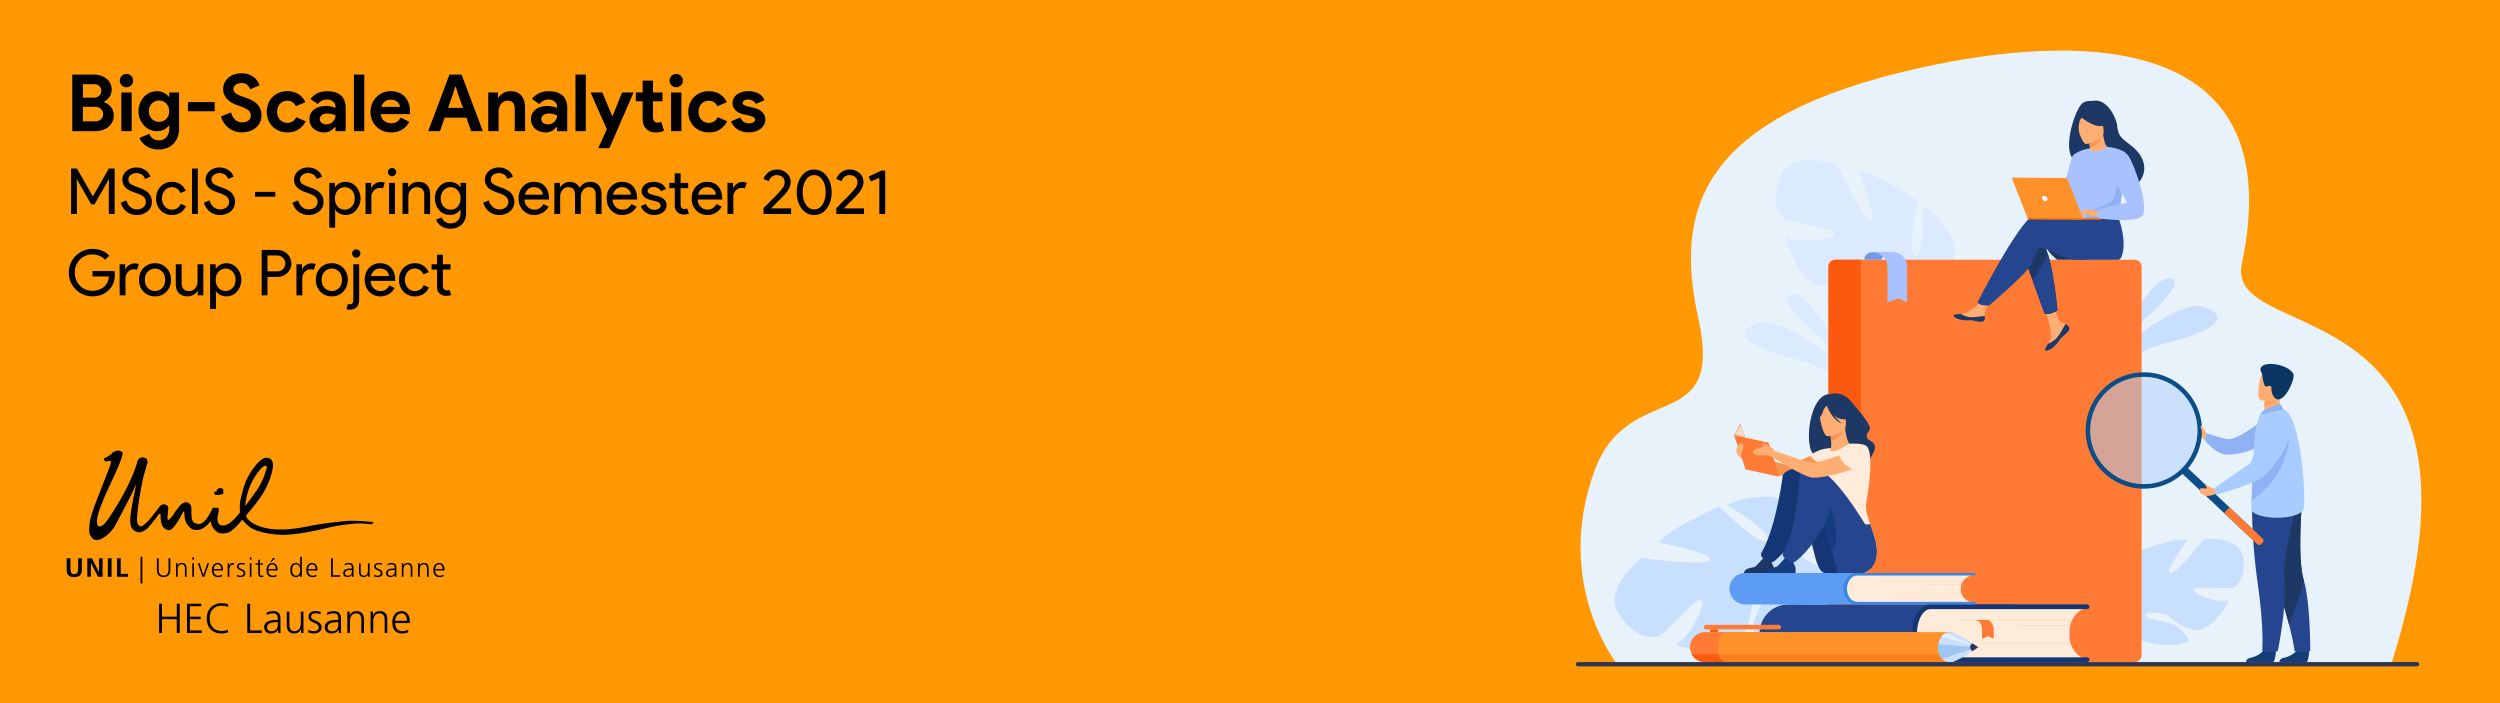 <svg id="Calque_1" data-name="Calque 1" xmlns="http://www.w3.org/2000/svg" xmlns:xlink="http://www.w3.org/1999/xlink" viewBox="0 0 3840 1080">
  <defs>
    <style>
      .cls-1 {
        fill: none;
      }

      .cls-2 {
        fill: #ff9802;
      }

      .cls-3 {
        fill: #010000;
      }

      .cls-4 {
        clip-path: url(#clip-path);
      }

      .cls-5 {
        fill-rule: evenodd;
      }

      .cls-6 {
        fill: #e8f2fa;
      }

      .cls-7 {
        fill: #c8dffd;
      }

      .cls-8 {
        fill: #dceaff;
      }

      .cls-9 {
        fill: #ff7b35;
      }

      .cls-10 {
        fill: #fb5910;
      }

      .cls-11 {
        fill: #7398e7;
      }

      .cls-12 {
        fill: #a9c2ff;
      }

      .cls-13 {
        fill: #1e3865;
      }

      .cls-14 {
        fill: #ffae73;
      }

      .cls-15 {
        fill: #25468f;
      }

      .cls-16 {
        fill: #f9924f;
      }

      .cls-17 {
        fill: #8eb2f3;
      }

      .cls-18 {
        fill: #ff912b;
      }

      .cls-19 {
        fill: #fc7600;
      }

      .cls-20 {
        fill: #fff;
      }

      .cls-21 {
        fill: #ffebd9;
      }

      .cls-22 {
        fill: #143674;
      }

      .cls-23 {
        fill: #eec09d;
      }

      .cls-24 {
        fill: #f99352;
      }

      .cls-25 {
        fill: #163c80;
      }

      .cls-26 {
        fill: #ffebd8;
      }

      .cls-27 {
        fill: #f0c39e;
      }

      .cls-28 {
        fill: #f1ddcb;
      }

      .cls-29 {
        fill: #fd801a;
      }

      .cls-30 {
        fill: #9ec6f0;
      }

      .cls-31 {
        fill: #dfefff;
      }

      .cls-32 {
        fill: #2d3554;
      }

      .cls-33 {
        fill: #123d76;
      }

      .cls-34 {
        fill: #a8ccff;
      }

      .cls-35 {
        fill: #ffa05e;
      }

      .cls-36 {
        fill: #0b3563;
      }

      .cls-37 {
        fill: #0b4d87;
      }

      .cls-38 {
        opacity: 0.5;
      }

      .cls-39 {
        fill: #accefc;
      }

      .cls-40 {
        fill: #5c9cf4;
      }

      .cls-41 {
        fill: #3986e3;
      }
    </style>
    <clipPath id="clip-path">
      <rect id="SVGID" class="cls-1" x="102.46" y="692.1" width="590.54" height="319.87"/>
    </clipPath>
  </defs>
  <rect class="cls-2" x="-1.45" width="3841.45" height="1080"/>
  <g>
    <path d="M111,114.57h34a30.51,30.51,0,0,1,10.44,1.76,26.5,26.5,0,0,1,8.43,4.86,23.18,23.18,0,0,1,5.65,7.22,21,21,0,0,1-1.28,20.45A21.79,21.79,0,0,1,159.9,156v1a23.51,23.51,0,0,1,10.74,7.58,20.05,20.05,0,0,1,4.07,12.8,21.82,21.82,0,0,1-2.25,10,23.18,23.18,0,0,1-6.13,7.58,28,28,0,0,1-9,4.85,35.07,35.07,0,0,1-11.1,1.7H111ZM143.76,150c3.8,0,6.74-1,8.8-3.1a10,10,0,0,0,3.09-7.34,9.93,9.93,0,0,0-3-7.28c-2-2-4.82-3-8.37-3H127.38V150Zm1.82,36.41q6.19,0,9.47-3.1a10.45,10.45,0,0,0,3.27-7.95A10.77,10.77,0,0,0,155,167.3q-3.35-3.21-9.89-3.21H127.38v22.33Z"/>
    <path d="M194.25,134a10,10,0,0,1-3.95-.79A10.23,10.23,0,0,1,187,131a10.42,10.42,0,0,1-2.18-3.22,10.55,10.55,0,0,1,0-8,10.53,10.53,0,0,1,2.18-3.22,10.39,10.39,0,0,1,3.28-2.18,10.36,10.36,0,0,1,11.23,2.18,10.13,10.13,0,0,1,0,14.45A10,10,0,0,1,194.25,134Zm-7.89,67.47V142h15.89v59.46Z"/>
    <path d="M243.64,229.62A35.54,35.54,0,0,1,232.41,228a31.63,31.63,0,0,1-8.55-4.25,28.64,28.64,0,0,1-6.07-5.76,22.63,22.63,0,0,1-3.52-6.31l15.17-6.07a14.39,14.39,0,0,0,5.58,7.34,15.11,15.11,0,0,0,8.62,2.61q7.52,0,11.89-4.88t4.37-13.44v-4.13h-1a19.51,19.51,0,0,1-7.34,6.13,24,24,0,0,1-10.74,2.24,26.07,26.07,0,0,1-10.38-2.16,27.08,27.08,0,0,1-8.92-6.19,32.65,32.65,0,0,1,0-44.7,27.08,27.08,0,0,1,8.92-6.19,26.07,26.07,0,0,1,10.38-2.16,24.15,24.15,0,0,1,10.74,2.24,19.51,19.51,0,0,1,7.34,6.13h1V142h15.17v55.22a37.5,37.5,0,0,1-2.31,13.53,29.15,29.15,0,0,1-6.43,10.19,27.86,27.86,0,0,1-9.89,6.43A34.92,34.92,0,0,1,243.64,229.62Zm.6-42.48a16.14,16.14,0,0,0,5.77-1.07,14.56,14.56,0,0,0,5-3.15,15.65,15.65,0,0,0,3.52-5.13,17.16,17.16,0,0,0,1.34-7,17.63,17.63,0,0,0-1.34-7,15.56,15.56,0,0,0-3.52-5.18,14.73,14.73,0,0,0-5-3.16,16.36,16.36,0,0,0-5.77-1.07,15.87,15.87,0,0,0-5.7,1.07,14.56,14.56,0,0,0-5,3.22,16.59,16.59,0,0,0-3.52,5.18,18.93,18.93,0,0,0,0,13.94,15.81,15.81,0,0,0,3.52,5.13,14.83,14.83,0,0,0,5,3.15A15.65,15.65,0,0,0,244.24,187.14Z"/>
    <path d="M288.66,156.8H329.8v14.08H288.66Z"/>
    <path d="M371.91,203.41a36,36,0,0,1-10.68-1.58,31,31,0,0,1-9.35-4.73,32.93,32.93,0,0,1-7.4-7.71,37.32,37.32,0,0,1-5-10.62l15.41-6.07a23.42,23.42,0,0,0,5.95,10.86A14.94,14.94,0,0,0,372,187.87a17.87,17.87,0,0,0,4.92-.67,14.41,14.41,0,0,0,4.24-1.94,9.43,9.43,0,0,0,3-3.21,9.1,9.1,0,0,0,1.09-4.49,10.88,10.88,0,0,0-.85-4.37,10.23,10.23,0,0,0-2.85-3.64,25.19,25.19,0,0,0-5.22-3.28,82.15,82.15,0,0,0-7.95-3.28l-5.34-1.94a40.79,40.79,0,0,1-7.1-3.28,30.81,30.81,0,0,1-6.49-5,24.7,24.7,0,0,1-4.8-6.86,20.52,20.52,0,0,1-1.88-8.92,22.74,22.74,0,0,1,2-9.52,23.16,23.16,0,0,1,5.7-7.77,26.94,26.94,0,0,1,8.86-5.22,33.37,33.37,0,0,1,11.47-1.88,33,33,0,0,1,11.34,1.76,27.72,27.72,0,0,1,8.13,4.49,24.68,24.68,0,0,1,5.4,6,28.63,28.63,0,0,1,3,6.19l-14.44,6.06a15.45,15.45,0,0,0-4.43-6.55q-3.23-2.91-8.8-2.91a15,15,0,0,0-8.86,2.49,7.61,7.61,0,0,0-3.52,6.49,8.2,8.2,0,0,0,3.4,6.61q3.39,2.73,10.8,5.28l5.46,1.82a63.32,63.32,0,0,1,9.53,4.19,30,30,0,0,1,7.4,5.64,23,23,0,0,1,4.73,7.47,26.14,26.14,0,0,1,1.64,9.64A23.71,23.71,0,0,1,398.91,189a25.13,25.13,0,0,1-7,8.08,30.42,30.42,0,0,1-9.58,4.73A36.87,36.87,0,0,1,371.91,203.41Z"/>
    <path d="M469.6,186.29a33.15,33.15,0,0,1-10.86,12.32q-7,4.8-17.41,4.8A33,33,0,0,1,428.64,201a29.62,29.62,0,0,1-9.95-6.61,30.8,30.8,0,0,1-6.55-10,33,33,0,0,1-2.37-12.68A33.48,33.48,0,0,1,412.14,159a29.43,29.43,0,0,1,16.5-16.57,33.23,33.23,0,0,1,12.69-2.36q10.31,0,17.35,4.73A28,28,0,0,1,469,157.05l-14.56,6.06a15.65,15.65,0,0,0-5.28-6.25,14.38,14.38,0,0,0-8.07-2.12,14.88,14.88,0,0,0-5.94,1.21,15.39,15.39,0,0,0-4.92,3.4,15.59,15.59,0,0,0-3.34,5.34,21.08,21.08,0,0,0,0,14.08,15.49,15.49,0,0,0,3.34,5.34,15.23,15.23,0,0,0,4.92,3.4,14.71,14.71,0,0,0,5.94,1.21,15.24,15.24,0,0,0,8.44-2.24A15.73,15.73,0,0,0,455,180Z"/>
    <path d="M515.35,195.15h-1a26.73,26.73,0,0,1-6.73,5.83,19.07,19.07,0,0,1-10.13,2.43,24.64,24.64,0,0,1-8.68-1.52,22.53,22.53,0,0,1-7.1-4.19,18.69,18.69,0,0,1-4.73-6.43,19.71,19.71,0,0,1-1.7-8.25,18.52,18.52,0,0,1,1.82-8.32,19,19,0,0,1,5.09-6.37,23.07,23.07,0,0,1,7.71-4.06,32,32,0,0,1,9.65-1.4,42.26,42.26,0,0,1,9.59.91,47.93,47.93,0,0,1,6.18,1.88v-1.82a9.69,9.69,0,0,0-3.76-7.82,14.18,14.18,0,0,0-9.34-3.1q-8.25,0-14,6.92L476.76,152q9.47-11.89,25.85-11.89,13.84,0,21.12,6.49T531,165.78v35.68H515.35Zm0-17.84a33.18,33.18,0,0,0-5.76-2.12,25.09,25.09,0,0,0-6.49-.79q-5.72,0-8.8,2.49a7.6,7.6,0,0,0-3.1,6.13,6.85,6.85,0,0,0,3,5.82A11.23,11.23,0,0,0,501,191a14.52,14.52,0,0,0,5.83-1.16,14.16,14.16,0,0,0,4.55-3,13.55,13.55,0,0,0,3.94-9.53Z"/>
    <path d="M543.63,201.46V114.57h15.9v86.89Z"/>
    <path d="M628.82,187.14a33.35,33.35,0,0,1-11.1,11.78q-7,4.49-17.05,4.49A32.7,32.7,0,0,1,588.11,201a30,30,0,0,1-16.63-16.63,33,33,0,0,1-2.36-12.68,32.51,32.51,0,0,1,2.3-12.2,30.73,30.73,0,0,1,16.2-16.92,29.86,29.86,0,0,1,12.44-2.55,32.52,32.52,0,0,1,12.74,2.36,26.11,26.11,0,0,1,9.35,6.56,28.1,28.1,0,0,1,5.7,9.89,38,38,0,0,1,1.94,12.38v1.45a8.31,8.31,0,0,0-.12,1.34,6.85,6.85,0,0,0-.12,1.33H584.77a16.67,16.67,0,0,0,2,6.25,15.07,15.07,0,0,0,3.77,4.37,14.67,14.67,0,0,0,4.91,2.55,19,19,0,0,0,5.46.79,15.47,15.47,0,0,0,9-2.49,18.18,18.18,0,0,0,5.65-6.25Zm-14.44-23a10.18,10.18,0,0,0-1-3.52,12.39,12.39,0,0,0-2.67-3.64,13.86,13.86,0,0,0-4.37-2.8,16.29,16.29,0,0,0-6.25-1.09,14.57,14.57,0,0,0-9,2.91,15.41,15.41,0,0,0-5.46,8.14Z"/>
    <path d="M690.35,114.57H709l32.65,86.89H723.6l-7.16-20.75H683l-7.16,20.75H657.71Zm20.75,51.09-7.76-21.72-3.16-10.56h-1l-3.16,10.56-7.76,21.72Z"/>
    <path d="M764.86,149.77h1a20.08,20.08,0,0,1,7.53-7.1,22,22,0,0,1,10.8-2.61,24.66,24.66,0,0,1,9.83,1.82,17.94,17.94,0,0,1,7,5.16,22.72,22.72,0,0,1,4.12,8,36.25,36.25,0,0,1,1.4,10.38v36h-15.9v-34.1q0-6.42-2.85-9.52t-8.31-3.1a11.6,11.6,0,0,0-5.77,1.4,13.49,13.49,0,0,0-4.25,3.76,17.2,17.2,0,0,0-2.67,5.58,25.38,25.38,0,0,0-.91,6.86v29.12H749.94V142h14.92Z"/>
    <path d="M855.64,195.15h-1a26.78,26.78,0,0,1-6.74,5.83,19.07,19.07,0,0,1-10.13,2.43,24.64,24.64,0,0,1-8.68-1.52,22.53,22.53,0,0,1-7.1-4.19,18.69,18.69,0,0,1-4.73-6.43,19.87,19.87,0,0,1-1.7-8.25,18.65,18.65,0,0,1,1.82-8.32,18.87,18.87,0,0,1,5.1-6.37,22.93,22.93,0,0,1,7.7-4.06,32,32,0,0,1,9.65-1.4,42.2,42.2,0,0,1,9.59.91,48.14,48.14,0,0,1,6.19,1.88v-1.82a9.72,9.72,0,0,0-3.76-7.82,14.21,14.21,0,0,0-9.35-3.1q-8.25,0-13.95,6.92L817.05,152q9.47-11.89,25.85-11.89,13.83,0,21.11,6.49t7.28,19.23v35.68H855.64Zm0-17.84a33,33,0,0,0-5.77-2.12,25,25,0,0,0-6.49-.79q-5.7,0-8.8,2.49a7.59,7.59,0,0,0-3.09,6.13,6.87,6.87,0,0,0,3,5.82,11.26,11.26,0,0,0,6.86,2.19,14.5,14.5,0,0,0,5.82-1.16,14.16,14.16,0,0,0,4.55-3,13.25,13.25,0,0,0,2.92-4.37A13.5,13.5,0,0,0,855.64,177.31Z"/>
    <path d="M883.91,201.46V114.57h15.9v86.89Z"/>
    <path d="M932.09,198.55l-25-56.55h18.08l15.05,36h.85l14.44-36h17.72L936,227.68H918.86Z"/>
    <path d="M987.07,155.59H976.63V142h10.44V123.79H1003V142h14.57v13.59H1003v23.76a16.87,16.87,0,0,0,.43,3.94,6.41,6.41,0,0,0,1.64,3.07,6,6,0,0,0,4.85,2,10,10,0,0,0,3.28-.43,9.71,9.71,0,0,0,2.3-1.15l4.49,14a26.94,26.94,0,0,1-6,2,35.39,35.39,0,0,1-7.1.67,21.62,21.62,0,0,1-8.07-1.43,17.18,17.18,0,0,1-6-3.9q-5.7-5.58-5.7-15.86Z"/>
    <path d="M1038.64,134a10,10,0,0,1-3.94-.79,10.12,10.12,0,0,1-3.28-2.18,10.45,10.45,0,0,1-2.19-3.22,10.67,10.67,0,0,1,0-8,10.56,10.56,0,0,1,2.19-3.22,10.28,10.28,0,0,1,3.28-2.18,10.35,10.35,0,0,1,11.22,2.18,10.11,10.11,0,0,1,0,14.45A10,10,0,0,1,1038.64,134Zm-7.89,67.47V142h15.9v59.46Z"/>
    <path d="M1117,186.29a33.15,33.15,0,0,1-10.86,12.32q-7,4.8-17.42,4.8a33,33,0,0,1-12.68-2.37,29.52,29.52,0,0,1-9.95-6.61,30.83,30.83,0,0,1-6.56-10,33.21,33.21,0,0,1-2.36-12.68,33.67,33.67,0,0,1,2.36-12.74,29.49,29.49,0,0,1,16.51-16.57,33.21,33.21,0,0,1,12.68-2.36q10.32,0,17.35,4.73a28,28,0,0,1,10.32,12.26l-14.56,6.06a15.81,15.81,0,0,0-5.28-6.25,14.42,14.42,0,0,0-8.07-2.12,14.89,14.89,0,0,0-6,1.21,15.34,15.34,0,0,0-4.91,3.4,15.59,15.59,0,0,0-3.34,5.34,21.09,21.09,0,0,0,0,14.08,15.49,15.49,0,0,0,3.34,5.34,15.19,15.19,0,0,0,4.91,3.4,14.72,14.72,0,0,0,6,1.21,15.2,15.2,0,0,0,8.43-2.24,15.58,15.58,0,0,0,5.52-6.5Z"/>
    <path d="M1150.29,203.41a34.11,34.11,0,0,1-10.38-1.46,29,29,0,0,1-7.89-3.82,25.26,25.26,0,0,1-5.64-5.46,26.44,26.44,0,0,1-3.52-6.25l14.2-6.07a15.38,15.38,0,0,0,5.52,6.85,13.86,13.86,0,0,0,7.71,2.25,13.11,13.11,0,0,0,6.92-1.58c1.7-1.05,2.54-2.3,2.54-3.76a4.62,4.62,0,0,0-2.12-3.94c-1.42-1-3.86-1.93-7.34-2.73l-8.37-1.83a28.82,28.82,0,0,1-5.77-1.94,22.49,22.49,0,0,1-5.4-3.4,17.08,17.08,0,0,1-4-5,14,14,0,0,1-1.58-6.8,15.67,15.67,0,0,1,1.88-7.76,17.42,17.42,0,0,1,5.16-5.77,24.61,24.61,0,0,1,7.7-3.64,34.31,34.31,0,0,1,9.53-1.27,33.54,33.54,0,0,1,15.17,3.33,20.61,20.61,0,0,1,9.83,10.62l-13.71,5.59a10.56,10.56,0,0,0-5-5.1,15,15,0,0,0-6.55-1.58,12.2,12.2,0,0,0-6,1.4q-2.55,1.4-2.55,3.58a3.65,3.65,0,0,0,2.13,3.27,24.52,24.52,0,0,0,5.76,2.19l9.1,2.18q9.11,2.19,13.53,7a16.14,16.14,0,0,1,4.43,11.35,15.82,15.82,0,0,1-1.82,7.4,19.68,19.68,0,0,1-5.16,6.25,25.15,25.15,0,0,1-8,4.31A32.29,32.29,0,0,1,1150.29,203.41Z"/>
  </g>
  <g>
    <path d="M118.18,328.66h-9v-69.8h9l24.28,42.5h.39l24.27-42.5h9v69.8h-9V287.23l.39-11.7h-.39l-21.84,38.31H140l-21.84-38.31h-.39l.39,11.7Z"/>
    <path d="M233.21,310a18.18,18.18,0,0,1-6.73,14.75,25.64,25.64,0,0,1-16.57,5.48,24.49,24.49,0,0,1-15.3-5.07,25.94,25.94,0,0,1-9.17-13.85l8.58-3.5a22.33,22.33,0,0,0,2.44,5.65,18.69,18.69,0,0,0,3.65,4.34,16.58,16.58,0,0,0,4.63,2.82,14.07,14.07,0,0,0,5.37,1,15.43,15.43,0,0,0,10-3.17,10.31,10.31,0,0,0,3.9-8.43,10.1,10.1,0,0,0-3.22-7.51q-3-3-11.31-5.85-8.39-3-10.43-4.09Q188,286.94,188,275.92a17,17,0,0,1,6.14-13.16,22.41,22.41,0,0,1,15.3-5.46,23.55,23.55,0,0,1,13.85,4.1,19.13,19.13,0,0,1,7.79,10l-8.38,3.5a12.44,12.44,0,0,0-4.63-6.48,15,15,0,0,0-17.3.33,8.45,8.45,0,0,0-3.61,7.09,8.19,8.19,0,0,0,2.83,6.21q3.12,2.61,13.55,6.21,10.62,3.61,15.16,8.84A19,19,0,0,1,233.21,310Z"/>
    <path d="M264.3,330.22A23.59,23.59,0,0,1,246.66,323a25.71,25.71,0,0,1-6.92-18.23q0-11,6.92-18.23a23.62,23.62,0,0,1,17.64-7.21,21.88,21.88,0,0,1,21,13.75l-8.19,3.41q-3.79-9-13.35-9a13.88,13.88,0,0,0-10.63,5,19.42,19.42,0,0,0,0,24.57,13.88,13.88,0,0,0,10.63,5q9.84,0,13.84-9l8,3.41a21.41,21.41,0,0,1-8.23,10.09A23.29,23.29,0,0,1,264.3,330.22Z"/>
    <path d="M303.88,328.66h-9v-69.8h9Z"/>
    <path d="M361,310a18.2,18.2,0,0,1-6.72,14.75,25.67,25.67,0,0,1-16.58,5.48,24.49,24.49,0,0,1-15.3-5.07,25.92,25.92,0,0,1-9.16-13.85l8.57-3.5a22.33,22.33,0,0,0,2.44,5.65,18.48,18.48,0,0,0,3.66,4.34,16.44,16.44,0,0,0,4.63,2.82,14,14,0,0,0,5.36,1,15.43,15.43,0,0,0,10-3.17,10.31,10.31,0,0,0,3.9-8.43,10.06,10.06,0,0,0-3.22-7.51q-3-3-11.31-5.85-8.38-3-10.43-4.09-11.1-5.65-11.11-16.67a17,17,0,0,1,6.14-13.16,22.42,22.42,0,0,1,15.31-5.46,23.54,23.54,0,0,1,13.84,4.1,19.15,19.15,0,0,1,7.8,10l-8.39,3.5a12.44,12.44,0,0,0-4.63-6.48,15,15,0,0,0-17.3.33,8.48,8.48,0,0,0-3.61,7.09,8.22,8.22,0,0,0,2.83,6.21q3.12,2.61,13.55,6.21,10.62,3.61,15.16,8.84A19,19,0,0,1,361,310Z"/>
    <path d="M422.9,302.14H391.71v-7.41H422.9Z"/>
    <path d="M497,310a18.18,18.18,0,0,1-6.73,14.75,25.62,25.62,0,0,1-16.57,5.48,24.49,24.49,0,0,1-15.3-5.07,25.92,25.92,0,0,1-9.16-13.85l8.57-3.5a22.33,22.33,0,0,0,2.44,5.65,18.48,18.48,0,0,0,3.66,4.34,16.44,16.44,0,0,0,4.63,2.82,14,14,0,0,0,5.36,1,15.43,15.43,0,0,0,10-3.17,10.31,10.31,0,0,0,3.9-8.43,10.06,10.06,0,0,0-3.22-7.51q-3-3-11.31-5.85-8.39-3-10.43-4.09-11.12-5.65-11.11-16.67a17,17,0,0,1,6.14-13.16,22.42,22.42,0,0,1,15.31-5.46A23.54,23.54,0,0,1,487,261.4a19.15,19.15,0,0,1,7.8,10l-8.39,3.5a12.44,12.44,0,0,0-4.63-6.48,15,15,0,0,0-17.3.33,8.48,8.48,0,0,0-3.61,7.09,8.19,8.19,0,0,0,2.83,6.21q3.12,2.61,13.55,6.21,10.62,3.61,15.16,8.84A19,19,0,0,1,497,310Z"/>
    <path d="M531.1,330.22a20.52,20.52,0,0,1-9.6-2.25,16.7,16.7,0,0,1-6.68-5.94h-.39l.39,6.63v21h-9V280.89h8.58v6.63h.39a16.8,16.8,0,0,1,6.68-5.95,21.19,21.19,0,0,1,25.58,5.17,27.53,27.53,0,0,1,0,36.07A20.5,20.5,0,0,1,531.1,330.22ZM529.64,322a14,14,0,0,0,10.82-4.88q4.38-4.77,4.38-12.38a17.83,17.83,0,0,0-4.38-12.38,14.57,14.57,0,0,0-21.74,0,18.06,18.06,0,0,0-4.29,12.38q0,7.61,4.29,12.48A14.19,14.19,0,0,0,529.64,322Z"/>
    <path d="M570.48,328.66h-9V280.89h8.58v7.8h.39a13,13,0,0,1,5.6-6.48,15.55,15.55,0,0,1,8.34-2.68,16.81,16.81,0,0,1,6.63,1.17l-2.73,8.67a15,15,0,0,0-5.27-.68,11.59,11.59,0,0,0-8.82,4.09,13.72,13.72,0,0,0-3.75,9.56Z"/>
    <path d="M608.5,264.42a6.33,6.33,0,1,1-1.86-4.49A6.09,6.09,0,0,1,608.5,264.42Zm-1.86,16.47v47.77h-9V280.89Z"/>
    <path d="M618.34,280.89h8.58v6.63h.39a15.9,15.9,0,0,1,6.29-5.85,18,18,0,0,1,8.82-2.34q8.77,0,13.5,5t4.73,14.28v30h-9V299.22q-.3-11.7-11.8-11.7a11.23,11.23,0,0,0-9,4.34,15.72,15.72,0,0,0-3.6,10.38v26.42h-9Z"/>
    <path d="M691.84,351.27a26.78,26.78,0,0,1-7.51-1,24.2,24.2,0,0,1-6.38-2.88A20.54,20.54,0,0,1,673,343a18.43,18.43,0,0,1-3.12-5.66l8.48-3.51a13.36,13.36,0,0,0,5.07,6.73,14.17,14.17,0,0,0,8.38,2.53q7.3,0,11.4-4.38t4.1-12.09V322H707a17.66,17.66,0,0,1-6.87,6,20.62,20.62,0,0,1-9.41,2.2,21.12,21.12,0,0,1-16.09-7.32A26.46,26.46,0,0,1,668,304.77a26.12,26.12,0,0,1,6.62-18q6.74-7.41,16.09-7.41a20.61,20.61,0,0,1,9.41,2.19,17.76,17.76,0,0,1,6.87,6h.39v-6.63h8.58v45.72q0,11.5-6.53,18T691.84,351.27Zm.29-29.24A13.71,13.71,0,0,0,703,317.25q4.39-4.77,4.39-12.48A17.79,17.79,0,0,0,703,292.39a13.8,13.8,0,0,0-10.82-4.87,14,14,0,0,0-10.82,4.87,17.84,17.84,0,0,0-4.39,12.38q0,7.61,4.39,12.38A14,14,0,0,0,692.13,322Z"/>
    <path d="M790,310a18.18,18.18,0,0,1-6.73,14.75,25.64,25.64,0,0,1-16.57,5.48,24.47,24.47,0,0,1-15.3-5.07,25.94,25.94,0,0,1-9.17-13.85l8.58-3.5a22.33,22.33,0,0,0,2.44,5.65,18.69,18.69,0,0,0,3.65,4.34,16.58,16.58,0,0,0,4.63,2.82,14.07,14.07,0,0,0,5.37,1,15.43,15.43,0,0,0,10-3.17,10.33,10.33,0,0,0,3.89-8.43,10.09,10.09,0,0,0-3.21-7.51q-3-3-11.31-5.85-8.38-3-10.43-4.09-11.11-5.65-11.11-16.67a17,17,0,0,1,6.14-13.16,22.41,22.41,0,0,1,15.3-5.46,23.55,23.55,0,0,1,13.85,4.1,19.18,19.18,0,0,1,7.79,10l-8.38,3.5a12.44,12.44,0,0,0-4.63-6.48,15,15,0,0,0-17.3.33,8.45,8.45,0,0,0-3.61,7.09,8.19,8.19,0,0,0,2.83,6.21q3.12,2.61,13.55,6.21,10.62,3.61,15.15,8.84A18.9,18.9,0,0,1,790,310Z"/>
    <path d="M820.7,330.22A22.86,22.86,0,0,1,803.35,323q-6.83-7.22-6.82-18.23t6.63-18.18a21.94,21.94,0,0,1,17-7.26q10.62,0,16.91,6.87t6.29,19.26l-.1,1H805.69a15.57,15.57,0,0,0,4.68,11.31A15,15,0,0,0,821.09,322q8.58,0,13.46-8.58l8,3.9a23.83,23.83,0,0,1-8.92,9.45A24.63,24.63,0,0,1,820.7,330.22ZM806.37,299h27.4a11.86,11.86,0,0,0-4-8.23q-3.66-3.27-9.8-3.27a13,13,0,0,0-8.72,3.12A14.88,14.88,0,0,0,806.37,299Z"/>
    <path d="M860.47,328.66h-9V280.89h8.57v6.63h.39a16,16,0,0,1,6.29-5.85,17.54,17.54,0,0,1,17.69.1,14.33,14.33,0,0,1,5.85,6.72q6-9.15,16.48-9.16,8.28,0,12.77,5.07T924,298.83v29.83h-9V300.19q0-6.72-2.43-9.7t-8.19-3a10.7,10.7,0,0,0-8.68,4.39,16,16,0,0,0-3.51,10.33v26.42h-9V300.19q0-6.72-2.43-9.7t-8.19-3a10.7,10.7,0,0,0-8.68,4.39,16,16,0,0,0-3.51,10.33Z"/>
    <path d="M956,330.22A22.85,22.85,0,0,1,938.65,323q-6.82-7.22-6.82-18.23t6.63-18.18a21.94,21.94,0,0,1,17-7.26q10.62,0,16.91,6.87t6.29,19.26l-.1,1H941a15.57,15.57,0,0,0,4.68,11.31A15,15,0,0,0,956.39,322q8.58,0,13.45-8.58l8,3.9a23.83,23.83,0,0,1-8.92,9.45A24.63,24.63,0,0,1,956,330.22ZM941.67,299h27.39a11.85,11.85,0,0,0-4-8.23q-3.66-3.27-9.8-3.27a13,13,0,0,0-8.72,3.12A14.88,14.88,0,0,0,941.67,299Z"/>
    <path d="M1023.85,315.4q0,6.24-5.46,10.53t-13.75,4.29A21.83,21.83,0,0,1,992,326.46a20.69,20.69,0,0,1-7.8-9.89l8-3.41a14.8,14.8,0,0,0,5.11,6.67,12.42,12.42,0,0,0,7.36,2.39,13,13,0,0,0,7.17-1.85c1.91-1.23,2.87-2.7,2.87-4.39q0-4.58-7-6.72l-8.19-2.05q-14-3.51-13.94-13.45a12.43,12.43,0,0,1,5.31-10.48q5.31-3.94,13.6-3.95a22.14,22.14,0,0,1,11.45,3,16.53,16.53,0,0,1,7.17,8.09l-8,3.32a10,10,0,0,0-4.43-4.73,13.89,13.89,0,0,0-6.87-1.71,11.53,11.53,0,0,0-6.29,1.76q-2.78,1.76-2.78,4.29,0,4.1,7.7,5.85l7.22,1.85Q1023.84,304.58,1023.85,315.4Z"/>
    <path d="M1050.07,329.44a13.66,13.66,0,0,1-9.7-3.61q-3.86-3.6-3.95-10V289.08H1028v-8.19h8.38V266.27h9v14.62h11.7v8.19h-11.7v23.78q0,4.78,1.85,6.49a6.05,6.05,0,0,0,4.19,1.7,9.14,9.14,0,0,0,2.1-.24,10.59,10.59,0,0,0,1.9-.63l2.83,8A24.21,24.21,0,0,1,1050.07,329.44Z"/>
    <path d="M1086.62,330.22a22.85,22.85,0,0,1-17.35-7.22q-6.82-7.22-6.82-18.23t6.63-18.18a21.94,21.94,0,0,1,17-7.26q10.62,0,16.91,6.87t6.29,19.26l-.1,1h-37.53a15.57,15.57,0,0,0,4.68,11.31A15,15,0,0,0,1087,322q8.58,0,13.45-8.58l8,3.9a23.83,23.83,0,0,1-8.92,9.45A24.63,24.63,0,0,1,1086.62,330.22ZM1072.29,299h27.4a11.9,11.9,0,0,0-4-8.23q-3.66-3.27-9.8-3.27a13,13,0,0,0-8.72,3.12A14.88,14.88,0,0,0,1072.29,299Z"/>
    <path d="M1126.39,328.66h-9V280.89H1126v7.8h.39a12.93,12.93,0,0,1,5.61-6.48,15.52,15.52,0,0,1,8.33-2.68,16.81,16.81,0,0,1,6.63,1.17l-2.73,8.67a15,15,0,0,0-5.26-.68,11.59,11.59,0,0,0-8.82,4.09,13.68,13.68,0,0,0-3.76,9.56Z"/>
    <path d="M1215.19,320.08v8.58h-42.5v-9L1190,302.24a152.1,152.1,0,0,0,12-13.31,15.3,15.3,0,0,0,3.31-9.31,9.82,9.82,0,0,0-3.41-7.5,12.5,12.5,0,0,0-8.77-3.12,12,12,0,0,0-7.9,2.73,12.31,12.31,0,0,0-4.29,6.63l-8.19-3.32a21.4,21.4,0,0,1,20.57-14.62,21.44,21.44,0,0,1,15.11,5.56,17.81,17.81,0,0,1,6.05,13.64q0,9.66-10.63,20.86l-19.5,19.6Z"/>
    <path d="M1223.77,295.32q0-15.21,7.51-25.05t19.3-9.85q11.79,0,19.3,9.94t7.51,25q0,15-7.51,25.05-7.5,9.84-19.3,9.85t-19.3-9.85Q1223.76,310.34,1223.77,295.32Zm44.45,0q0-11.51-4.87-18.91T1250.58,269q-8,0-12.77,7.41t-4.87,18.91q0,11.51,4.87,19,4.77,7.31,12.77,7.31t12.77-7.41Q1268.22,306.73,1268.22,295.32Z"/>
    <path d="M1327.1,320.08v8.58h-42.5v-9l17.25-17.45a150.44,150.44,0,0,0,12-13.31,15.31,15.31,0,0,0,3.32-9.31,9.8,9.8,0,0,0-3.42-7.5A12.49,12.49,0,0,0,1305,269a12,12,0,0,0-7.89,2.73,12.31,12.31,0,0,0-4.29,6.63L1284.6,275a21.38,21.38,0,0,1,20.57-14.62,21.46,21.46,0,0,1,15.11,5.56,17.83,17.83,0,0,1,6,13.64q0,9.66-10.63,20.86l-19.49,19.6Z"/>
    <path d="M1359.66,262v66.68h-9V273.09l-13,5.66-3.41-7.61,19.6-9.16Z"/>
    <path d="M176.38,421.58q0,14.63-8.68,23.3-9.73,10.33-25.63,10.34a36.46,36.46,0,1,1,0-72.92A38.73,38.73,0,0,1,156.59,385a29,29,0,0,1,11.21,7.7l-6.43,6.44a21.61,21.61,0,0,0-8.34-6.1,27.54,27.54,0,0,0-11-2.19,26.25,26.25,0,0,0-19.3,7.89q-7.8,8-7.8,20t7.8,20a26.22,26.22,0,0,0,19.3,7.9q10.43,0,17.35-5.85t8-16.09H142.07v-8.38h33.82A29.52,29.52,0,0,1,176.38,421.58Z"/>
    <path d="M192.76,453.66h-9V405.89h8.58v7.8h.39a13,13,0,0,1,5.6-6.48,15.55,15.55,0,0,1,8.34-2.68,16.88,16.88,0,0,1,6.63,1.17l-2.73,8.67a15,15,0,0,0-5.27-.68,11.59,11.59,0,0,0-8.82,4.09,13.72,13.72,0,0,0-3.75,9.56Z"/>
    <path d="M213.52,429.77q0-11,6.92-18.23a23.62,23.62,0,0,1,17.64-7.21,23.3,23.3,0,0,1,17.55,7.21q7,7.21,7,18.23t-7,18.23a23.27,23.27,0,0,1-17.55,7.22A23.59,23.59,0,0,1,220.44,448Q213.53,440.79,213.52,429.77Zm9,0q0,7.71,4.48,12.48a15.31,15.31,0,0,0,22.23,0q4.49-4.77,4.48-12.48t-4.48-12.38a15.12,15.12,0,0,0-22.23,0Q222.49,422.17,222.49,429.77Z"/>
    <path d="M312.27,453.66h-8.58V447h-.39a16,16,0,0,1-6.29,5.85,18,18,0,0,1-8.82,2.34q-8.78,0-13.5-5T270,435.91v-30h9v29.44q.29,11.7,11.79,11.7a11.21,11.21,0,0,0,9-4.34,15.68,15.68,0,0,0,3.61-10.38V405.89h9Z"/>
    <path d="M348,455.22a20.52,20.52,0,0,1-9.6-2.25,16.77,16.77,0,0,1-6.68-5.94h-.39l.39,6.63v21h-9V405.89h8.58v6.63h.39a16.87,16.87,0,0,1,6.68-5.95A21.2,21.2,0,0,1,364,411.74a27.56,27.56,0,0,1,0,36.07A20.53,20.53,0,0,1,348,455.22ZM346.58,447a14,14,0,0,0,10.82-4.88q4.38-4.77,4.39-12.38a17.84,17.84,0,0,0-4.39-12.38,14.57,14.57,0,0,0-21.74,0,18.06,18.06,0,0,0-4.29,12.38q0,7.61,4.29,12.48A14.19,14.19,0,0,0,346.58,447Z"/>
    <path d="M410.91,425.39v28.27h-9v-69.8h23.79a21.52,21.52,0,0,1,15.4,6,20.18,20.18,0,0,1,0,29.54,21.44,21.44,0,0,1-15.4,5.95Zm0-32.95v24.37h15a11.81,11.81,0,0,0,8.87-3.61,12.23,12.23,0,0,0-8.87-20.76Z"/>
    <path d="M464.33,453.66h-9V405.89h8.58v7.8h.39a12.93,12.93,0,0,1,5.61-6.48,15.5,15.5,0,0,1,8.33-2.68,16.81,16.81,0,0,1,6.63,1.17l-2.73,8.67a15,15,0,0,0-5.27-.68,11.61,11.61,0,0,0-8.82,4.09,13.72,13.72,0,0,0-3.75,9.56Z"/>
    <path d="M485.09,429.77q0-11,6.92-18.23a23.63,23.63,0,0,1,17.65-7.21,23.29,23.29,0,0,1,17.54,7.21q7,7.21,7,18.23t-7,18.23a23.26,23.26,0,0,1-17.54,7.22A23.6,23.6,0,0,1,492,448Q485.1,440.79,485.09,429.77Zm9,0q0,7.71,4.48,12.48a15.31,15.31,0,0,0,22.23,0q4.49-4.77,4.48-12.48t-4.48-12.38a15.12,15.12,0,0,0-22.23,0Q494.07,422.17,494.06,429.77Z"/>
    <path d="M537.34,475.69a13.55,13.55,0,0,1-5.26-1l2.34-7.8a7.81,7.81,0,0,0,2.63.59q5.46,0,5.65-6.73V405.89h9v53.52Q551.67,475.68,537.34,475.69Zm16.18-86.27a6.32,6.32,0,1,1-1.85-4.49A6.08,6.08,0,0,1,553.52,389.42Z"/>
    <path d="M584.33,455.22A22.83,22.83,0,0,1,567,448q-6.83-7.22-6.83-18.23t6.63-18.18a21.94,21.94,0,0,1,17-7.26q10.62,0,16.91,6.87t6.29,19.26l-.1,1H569.31A15.57,15.57,0,0,0,574,442.74,15,15,0,0,0,584.72,447q8.56,0,13.45-8.58l8,3.9a23.76,23.76,0,0,1-8.92,9.45A24.59,24.59,0,0,1,584.33,455.22ZM570,424h27.39a11.86,11.86,0,0,0-4-8.23q-3.65-3.27-9.79-3.27a13,13,0,0,0-8.73,3.12A14.92,14.92,0,0,0,570,424Z"/>
    <path d="M637.45,455.22A23.59,23.59,0,0,1,619.81,448a25.67,25.67,0,0,1-6.92-18.23q0-11,6.92-18.23a23.62,23.62,0,0,1,17.64-7.21,21.88,21.88,0,0,1,21,13.75l-8.19,3.41q-3.79-9-13.35-9a13.88,13.88,0,0,0-10.63,5,19.38,19.38,0,0,0,0,24.57,13.88,13.88,0,0,0,10.63,5q9.84,0,13.84-9l8,3.41a21.37,21.37,0,0,1-8.24,10.09A23.23,23.23,0,0,1,637.45,455.22Z"/>
    <path d="M684.92,454.44a13.66,13.66,0,0,1-9.7-3.61q-3.84-3.6-3.94-10V414.08h-8.39v-8.19h8.39V391.27h9v14.62h11.7v8.19h-11.7v23.78q0,4.78,1.86,6.49a6,6,0,0,0,4.19,1.7,9.12,9.12,0,0,0,2.09-.24,10.33,10.33,0,0,0,1.9-.63l2.83,8A24.21,24.21,0,0,1,684.92,454.44Z"/>
  </g>
  <g>
    <g>
      <path class="cls-3" d="M244.4,927.31h4.44v19.88h22.72V927.31H276v44.92h-4.44V951.06H248.84v21.17H244.4Z"/>
      <path class="cls-3" d="M287.2,927.31h22v3.86H291.64v16h16.67v3.87H291.64v17.3H310v3.87H287.2Z"/>
      <path class="cls-3" d="M350.2,932.33c-2.83-1.48-6.89-1.93-10-1.93-11.65,0-18.21,8.23-18.21,19.37,0,11.32,6.37,19.37,18.21,19.37,3,0,7.47-.39,10-1.93l.26,3.86C348,972.55,343,973,340.16,973c-14.16,0-22.65-9.33-22.65-23.23,0-13.65,8.75-23.24,22.65-23.24,2.64,0,8,.46,10.3,1.68Z"/>
      <path class="cls-3" d="M379.8,927.31h4.44v41.05h18v3.87H379.8Z"/>
      <path class="cls-3" d="M427.16,967H427c-1.81,3.92-6.37,6-10.43,6-9.33,0-10.81-6.31-10.81-9.27,0-11,11.71-11.52,20.21-11.52h.77v-1.67c0-5.6-2-8.43-7.47-8.43a17.43,17.43,0,0,0-9.65,2.7v-3.92a25.74,25.74,0,0,1,9.65-2.26c8.11,0,11.52,3.67,11.52,12.23v14.48a45.53,45.53,0,0,0,.33,6.89h-4Zm-.38-11.26h-1.16c-7,0-15.38.71-15.38,7.91,0,4.32,3.09,5.92,6.82,5.92,9.53,0,9.72-8.3,9.72-11.84Z"/>
      <path class="cls-3" d="M466.1,964.5c0,2.51,0,5.09.26,7.73h-3.93v-5.86h-.13c-1.35,3-3.79,6.63-10.62,6.63-8.1,0-11.19-5.41-11.19-12.61v-21h4.05v19.94c0,6.19,2.19,10.17,7.79,10.17,7.4,0,9.72-6.49,9.72-12V939.41h4.05Z"/>
      <path class="cls-3" d="M473.76,967.47a19.29,19.29,0,0,0,8.55,2c3.87,0,7.28-2.12,7.28-5.85,0-7.79-15.77-6.57-15.77-16.09,0-6.5,5.28-9,10.68-9a26,26,0,0,1,8.11,1.48l-.38,3.54a19.28,19.28,0,0,0-7.28-1.54c-4.18,0-7.07,1.29-7.07,5.47,0,6.11,16.15,5.34,16.15,16.09,0,7-6.5,9.33-11.46,9.33a24.66,24.66,0,0,1-9.2-1.55Z"/>
      <path class="cls-3" d="M520.15,967H520c-1.81,3.92-6.38,6-10.43,6-9.33,0-10.81-6.31-10.81-9.27,0-11,11.71-11.52,20.21-11.52h.77v-1.67c0-5.6-2-8.43-7.47-8.43a17.43,17.43,0,0,0-9.65,2.7v-3.92a25.74,25.74,0,0,1,9.65-2.26c8.11,0,11.52,3.67,11.52,12.23v14.48a45.53,45.53,0,0,0,.33,6.89h-4Zm-.38-11.26h-1.16c-7,0-15.38.71-15.38,7.91,0,4.32,3.09,5.92,6.82,5.92,9.53,0,9.72-8.3,9.72-11.84Z"/>
      <path class="cls-3" d="M533.48,947.13c0-2.51,0-5.08-.26-7.72h3.92v5.85h.13c1.35-3,3.8-6.63,10.62-6.63,8.11,0,11.2,5.41,11.2,12.62v21H555v-20c0-6.18-2.19-10.17-7.79-10.17-7.4,0-9.72,6.5-9.72,12v18.15h-4Z"/>
      <path class="cls-3" d="M569.25,947.13c0-2.51,0-5.08-.25-7.72h3.92v5.85h.13c1.36-3,3.8-6.63,10.62-6.63,8.11,0,11.2,5.41,11.2,12.62v21h-4.06v-20c0-6.18-2.19-10.17-7.78-10.17-7.4,0-9.72,6.5-9.72,12v18.15h-4.06Z"/>
      <path class="cls-3" d="M627.05,971.2a26.86,26.86,0,0,1-9.53,1.8c-10.87,0-14.93-7.34-14.93-17.18,0-10,5.54-17.19,13.84-17.19,9.27,0,13.06,7.47,13.06,16.28V957H607c0,6.95,3.74,12.55,10.81,12.55a21.14,21.14,0,0,0,9.21-2.44Zm-2-17.7c0-5.73-2.31-11.39-8.37-11.39s-9.65,6-9.65,11.39Z"/>
    </g>
    <g class="cls-4">
      <path class="cls-5" d="M572.64,801.87c-2.64-.44-24-2.54-37.64-1.82-7.6.41-39.85,4-53.8,6.76-12.23,2.42-29.32,6.22-48,6.48-23.13.32-34-4.67-40.14-7.17a38.56,38.56,0,0,1-13-9.36c-1.81-2.07-1.93-5.54-1.93-5.54s20.06-21.43,29.69-40.21c8.24-16,10.68-27.82,11.4-33.45s-.71-10.27-3.62-12.49a10.71,10.71,0,0,0-11.69-.44c-5.85,3.23-11.2,9.7-15.47,15.74a92.45,92.45,0,0,0-14.51,29.56c-4.7,16.17-5.47,23.05-5.6,26.77s.33,10.16.33,10.16a108,108,0,0,1-10.08,11.55c-5.3,5.11-11.23,9.74-18.46,8.53-5.56-.94-6.09-7.37-6.15-10.73s1.5-7.72,2-11.42.8-2.62-.73-4.08-3.68-.84-6.69-.77-2.36,1.86-4.06,4.81-5.77,11.49-10.69,15.92-7,4.32-10.83,3.82-6.12-2.33-7.76-5.74-1-15.76-1.27-19.13a8.26,8.26,0,0,0-4.7-7.23c-3.44-1.75-7.2-.84-10.44,1.83s-9.08,10.74-11.51,14.71-7.5,9.66-8.83,9.61c-1.58,0-1.43-2.72-.89-7.29.36-3,.7-7,.82-10.58s-1.77-5-5.28-5.83-6.46,1-8.61,4.11c-2.49,3.54-7.3,9.45-12.29,15.81s-12.95,13.86-15.95,13.59-4.33-2.44-5.44-6,.6-17.29,1.13-22.39,4-27.42,6.49-39.17,3.48-13.49,5.72-22.07,2.9-7.1,2.15-11.19-2.85-4-5.14-4.63a6.51,6.51,0,0,0-5.44.33c-2.16,1-3.8,1.85-5.22,7.27s-4.42,14.74-13,33-18.49,34.15-29,50.35c-9.05,14-13.56,15.26-16.66,14.56-2.59-.58-2.84-4.19-2.91-7.37s.87-7.69,2.47-13.29,5.85-16.61,9.7-25.84,11.77-25.42,18.2-39.69c7-15.61,8.31-22.5,9-24.71.91-2.86-1.89-4-4.16-5s-5.9.12-5.9.12c-2.41.78-4.22,1.34-6.25,3.57s-7.9,6.28-10.64,7.1c-2,.6-2.11,1.66-1,3.59a2.66,2.66,0,0,0,3,1.89c2.48-.26,1.92-.6,4.58-1s2.93,2.61,1.17,7.5-8.77,22.32-13.43,34.7-16.78,40.59-18,53.92c-1,10.7-1.81,17.64,4.85,23.55,8.83,7.85,28.18-8.11,35-21.26,4.52-8.7,21.24-40.1,24.29-46.7s8.76-18.6,7.76-15.63-6.54,26.62-9,47.74,4.77,23.08,9.81,25.38,11.61-1.85,15-4.38,16.26-19.18,17.39-21.44,3.91-2.25,3.85-1,0,11,1.82,15.3,3.47,6.49,8.54,8.43,7.95-1.36,13.81-9.52c6-8.38,9.08-16.22,10.45-17.9,1.91-2.3,1.83,1.27,2.14,4.67.35,3.75.53,10.09,5.11,15.55s7.72,8.21,16.94,7.11,18.09-13.48,18.09-13.48.77,8.33,6.75,14,8.94,5.51,18,4.4,23.93-20.6,23.93-20.6,6.77,9,14.94,13.6c10.2,5.7,29.93,9.56,46.88,9.79s44.47-4.73,66.15-10.09c19.11-4.73,41.83-7.26,50.31-7.49s19.62,1.83,20.53,1,4.28-2.56,1.64-3ZM389.13,736.21c8.63-14.71,16.36-21.79,18.84-20.79s2.47,1.68.67,7.1-5.42,18.05-15,31.63-17,22.9-17,22.9,1.47-22,12.5-40.84Z"/>
    </g>
    <path class="cls-5" d="M328.64,755.74c0-.21-.33-.73.71-.62a8.88,8.88,0,0,1,2.06.5,6.31,6.31,0,0,0,.75.07,18.28,18.28,0,0,1,.86-3c.26-.27.79-.37,1.06-.9a3.4,3.4,0,0,1,1.68-1.69,2.9,2.9,0,0,1,1.88-.4,10.8,10.8,0,0,1,2.89.24,2.67,2.67,0,0,1,1.4.91c.49.56,1.08.9,1.05,1.58a8.2,8.2,0,0,1-.08,1.39c-.09.53-.39.81-.08,1.29a1.67,1.67,0,0,1,.36,1.34c-.11.57.16,1.36-.39,1.6a25.86,25.86,0,0,1-3,1.33c-.72.15-3.22.92-3.88.94s-2.72,0-3.4,0-2.24-.26-2.5-.8a7.27,7.27,0,0,1-.72-1.42c-.19-.65-.67-2.39-.67-2.39Z"/>
    <path d="M102.46,857.46h5.73v16.45c0,4.87,1.55,8.05,5.91,8.05s5.93-3.18,5.93-8.05V857.46h5.72v18.21c0,7.64-4.32,10.78-11.65,10.78s-11.64-3.14-11.64-10.78V857.46Z"/>
    <polygon points="134.12 857.46 141.15 857.46 152.02 878.78 152.1 878.78 152.1 857.46 157.58 857.46 157.58 885.97 150.58 885.97 139.68 864.64 139.6 864.64 139.6 885.97 134.12 885.97 134.12 857.46 134.12 857.46"/>
    <polygon points="165.66 857.46 171.38 857.46 171.38 885.97 165.66 885.97 165.66 857.46 165.66 857.46"/>
    <polygon points="179.75 857.46 185.47 857.46 185.47 881.48 196.55 881.48 196.55 885.97 179.75 885.97 179.75 857.46 179.75 857.46"/>
    <polygon points="218.69 855.32 218.69 896.18 215.86 896.18 215.86 855.32 218.69 855.32 218.69 855.32"/>
    <path d="M261.62,876c0,8.41-6.16,10.45-10.34,10.45S241,884.41,241,876V857.46h2.8V876c0,4.65,2.59,8,7.52,8s7.52-3.36,7.52-8V857.46h2.82V876Z"/>
    <path d="M270.36,870a47.68,47.68,0,0,0-.17-4.89h2.5v3.7h.09c.85-1.87,2.42-4.2,6.75-4.2,5.13,0,7.09,3.43,7.09,8V886h-2.57V873.31c0-3.94-1.38-6.46-4.95-6.46-4.69,0-6.15,4.12-6.15,7.6V886h-2.59V870Z"/>
    <path d="M297.91,859.56h-2.58v-3.41h2.58v3.41m-2.58,5.58h2.58V886h-2.58V865.14Z"/>
    <polygon points="313.88 885.97 310.86 885.97 303.79 865.14 306.61 865.14 312.37 883.14 312.44 883.14 318.5 865.14 321.18 865.14 313.88 885.97 313.88 885.97"/>
    <path d="M341,885.32a17.21,17.21,0,0,1-6.05,1.13c-6.89,0-9.48-4.65-9.48-10.89s3.52-10.92,8.78-10.92c5.9,0,8.3,4.73,8.3,10.33v1.31H328.29c0,4.41,2.38,8,6.87,8A13.49,13.49,0,0,0,341,882.7v2.62m-1.26-11.24c0-3.64-1.48-7.23-5.31-7.23s-6.14,3.8-6.14,7.23Z"/>
    <path d="M349.7,869.78a37.9,37.9,0,0,0-.16-4.64h2.58v4h.07c.94-2.34,2.71-4.5,5.34-4.5a7.25,7.25,0,0,1,1.81.25v2.7a6.15,6.15,0,0,0-1.88-.26c-4.08,0-5.19,4.59-5.19,8.34V886H349.7V869.78Z"/>
    <path d="M364,882.94a12.32,12.32,0,0,0,5.43,1.31c2.44,0,4.62-1.35,4.62-3.72,0-4.94-10-4.18-10-10.21,0-4.12,3.36-5.68,6.78-5.68a16.68,16.68,0,0,1,5.14.93l-.24,2.25a12.37,12.37,0,0,0-4.61-1c-2.66,0-4.5.82-4.5,3.47,0,3.88,10.26,3.39,10.26,10.21,0,4.41-4.14,5.92-7.28,5.92a15.32,15.32,0,0,1-5.83-1l.24-2.53Z"/>
    <path d="M386.27,859.56h-2.58v-3.41h2.58v3.41m-2.58,5.58h2.58V886h-2.58V865.14Z"/>
    <path d="M404,867.33h-4.74v13.48c0,1.89.68,3.44,2.78,3.44a6.13,6.13,0,0,0,2.37-.49l.16,2.12a9.09,9.09,0,0,1-3.15.57c-4.58,0-4.74-3.14-4.74-7V867.33H392.6v-2.19h4.08v-5l2.58-.89v5.93H404v2.19Z"/>
    <path d="M424.82,885.32a17.16,17.16,0,0,1-6,1.13c-6.9,0-9.48-4.65-9.48-10.89s3.52-10.92,8.79-10.92c5.88,0,8.28,4.73,8.28,10.33v1.31H412.12c0,4.41,2.38,8,6.87,8a13.49,13.49,0,0,0,5.83-1.55v2.62m-1.26-11.24c0-3.64-1.48-7.23-5.32-7.23s-6.12,3.8-6.12,7.23h11.44m-4.29-17h3.23L417.36,863h-1.89l3.8-5.87Z"/>
    <path d="M463.64,886h-2.58v-3.32H461a6.65,6.65,0,0,1-6.5,3.8c-5.72,0-8.57-4.73-8.57-10.89,0-6.34,2.46-10.92,8.57-10.92a7,7,0,0,1,6.5,4h.08V855.32h2.58V886m-8.74-1.72c4.57,0,6.16-4.9,6.16-8.69s-1.59-8.71-6.16-8.71c-4.92,0-6.17,4.66-6.17,8.71s1.25,8.69,6.17,8.69Z"/>
    <path d="M486.07,885.32a17.22,17.22,0,0,1-6.06,1.13c-6.89,0-9.47-4.65-9.47-10.89s3.52-10.92,8.78-10.92c5.89,0,8.29,4.73,8.29,10.33v1.31H473.36c0,4.41,2.38,8,6.87,8a13.53,13.53,0,0,0,5.84-1.55v2.62m-1.28-11.24c0-3.64-1.45-7.23-5.3-7.23s-6.13,3.8-6.13,7.23Z"/>
    <polygon points="508.41 857.46 511.24 857.46 511.24 883.51 522.68 883.51 522.68 885.97 508.41 885.97 508.41 857.46 508.41 857.46"/>
    <path d="M540.73,882.62h-.1c-1.13,2.49-4,3.83-6.6,3.83-5.93,0-6.86-4-6.86-5.87,0-7,7.43-7.32,12.82-7.32h.49v-1.07c0-3.54-1.27-5.34-4.72-5.34a11.08,11.08,0,0,0-6.15,1.71v-2.48a16.16,16.16,0,0,1,6.15-1.44c5.13,0,7.29,2.33,7.29,7.76v9.2a30.33,30.33,0,0,0,.2,4.37h-2.52v-3.35m-.25-7.15h-.73c-4.46,0-9.77.45-9.77,5,0,2.75,2,3.76,4.34,3.76,6,0,6.16-5.27,6.16-7.52v-1.26Z"/>
    <path d="M567.69,881.06a48.16,48.16,0,0,0,.17,4.91h-2.51v-3.72h-.07c-.87,1.88-2.41,4.2-6.73,4.2-5.15,0-7.12-3.43-7.12-8V865.14H554v12.65c0,3.93,1.4,6.46,5,6.46,4.69,0,6.16-4.13,6.16-7.6V865.14h2.58v15.92Z"/>
    <path d="M574.8,882.94a12.32,12.32,0,0,0,5.43,1.31c2.45,0,4.62-1.35,4.62-3.72,0-4.94-10-4.18-10-10.21,0-4.12,3.35-5.68,6.78-5.68a16.88,16.88,0,0,1,5.15.93l-.25,2.25a12.37,12.37,0,0,0-4.61-1c-2.65,0-4.5.82-4.5,3.47,0,3.88,10.26,3.39,10.26,10.21,0,4.41-4.12,5.92-7.27,5.92a15.4,15.4,0,0,1-5.84-1l.24-2.53Z"/>
    <path d="M606.5,882.62h-.08c-1.14,2.49-4,3.83-6.61,3.83-5.94,0-6.87-4-6.87-5.87,0-7,7.43-7.32,12.82-7.32h.5v-1.07c0-3.54-1.28-5.34-4.76-5.34a11,11,0,0,0-6.11,1.71v-2.48a16.09,16.09,0,0,1,6.11-1.44c5.16,0,7.33,2.33,7.33,7.76v9.2A30.33,30.33,0,0,0,609,886H606.5v-3.35m-.24-7.15h-.74c-4.46,0-9.78.45-9.78,5,0,2.75,2,3.76,4.35,3.76,6,0,6.17-5.27,6.17-7.52v-1.26Z"/>
    <path d="M617.2,870a47.68,47.68,0,0,0-.17-4.89h2.5v3.7h.08c.86-1.87,2.42-4.2,6.74-4.2,5.15,0,7.11,3.43,7.11,8V886H630.9V873.31c0-3.94-1.4-6.46-5-6.46-4.68,0-6.17,4.12-6.17,7.6V886H617.2V870Z"/>
    <path d="M642.16,870c0-1.59,0-3.23-.16-4.89h2.5v3.7h.08c.85-1.87,2.4-4.2,6.73-4.2,5.15,0,7.11,3.43,7.11,8V886h-2.58V873.31c0-3.94-1.38-6.46-4.93-6.46-4.71,0-6.17,4.12-6.17,7.6V886h-2.58V870Z"/>
    <path d="M681.09,885.32a17.14,17.14,0,0,1-6,1.13c-6.92,0-9.48-4.65-9.48-10.89s3.51-10.92,8.77-10.92c5.88,0,8.3,4.73,8.3,10.33v1.31H668.39c0,4.41,2.37,8,6.87,8a13.37,13.37,0,0,0,5.83-1.55v2.62m-1.25-11.24c0-3.64-1.48-7.23-5.32-7.23s-6.13,3.8-6.13,7.23Z"/>
  </g>
  <g>
    <path class="cls-6" d="M2482.78,1018.43s-96.2-121.15-34.3-293.59c52.12-145.24,201-51.88,160.21-235.5-37-166.55.64-310.9,344.39-386C3175,54.78,3521.15,38.09,3443.46,405.2c-27.65,130.7,416.13,22.06,230.07,613.23Z"/>
    <path class="cls-7" d="M3445.2,854.81c-5.94-32.32-60.08-26.87-60.08-26.87s-40.81,52.29-51.45,52.73,26.16-51.52,26.16-51.52c-20.25-3.67-74.34,17-74.34,17s-2.07,64.79-12.49,62.6,4.76-57.28,4.76-57.28c-20.24,4.29-40.59,25.8-40.59,25.8-26.16,35.61,20.91,67.36,20.91,67.36s-1.2,22.44-17.16,47h0a77,77,0,0,0-7.35,12.28l5.38.45c.56-1.41,1.16-2.77,1.81-4.06,0,0,0,0,0,0l0-.06c.44-.8,1.07-1.94,1.85-3.33h0c1.92-3.08,3.23-5.37,4.07-7v0c5.77-9.69,14-22.27,18.93-24.64a10.38,10.38,0,0,1-.95-2.57l.95,2.57c7.57,20.51,53.38,27.64,79.5,24.5s15.52-11.3,2.67-24.2-42.07-12.22-50.25-17.54,4.72-8.88,21.73-6.14,24.14,20.56,51.57,25.5S3423.7,922,3423.7,922c-19.58,4.34-52.94-9-53.71-15.74s49.87-1.82,57.93-3.13S3451.13,887.12,3445.2,854.81Z"/>
    <path class="cls-7" d="M2486.47,943c-25.49-38.69,35-86,35-86s92.57,13.43,103.84,3.5-76.9-26.94-76.9-26.94c17-23.49,92.29-55.19,92.29-55.19s65.33,64,73.8,51.54-60.73-53.67-60.73-53.67c24.79-15.39,66.5-13.34,66.5-13.34,61.38,10.73,44.43,89,44.43,89s23.11,21.67,63.29,31.07h0a107.52,107.52,0,0,1,19.47,5.32l-5,5.71q-2.91-1.34-5.8-2.37h0l-.09,0c-1.22-.39-3-.93-5.12-1.58h0c-5-1.27-8.52-2.32-11-3.19h0c-15.34-4.24-70.72,73.6-100.36,95.89s-26.84,3.64-26.35-22,30.93-53.49,34.06-66.88-13.47-4.45-28.12,14.93-4.51,44.5-27.63,76.29-98,5.38-98,5.38c24.18-14.69,45.09-60.86,39.34-68.42s-52.55,46.8-62.05,53.33S2512,981.73,2486.47,943Z"/>
    <g>
      <path class="cls-7" d="M3253.84,525s52.29-106.61,81.53-97.15S3253.84,525,3253.84,525Z"/>
      <path class="cls-7" d="M3216.24,573.23s125.25-122.77,173.92-100.38-29.67,46.4-59.55,52.94S3216.24,573.23,3216.24,573.23Z"/>
    </g>
    <g>
      <path class="cls-8" d="M2831.78,549.75s-52.29-106.61-81.53-97.15S2831.78,549.75,2831.78,549.75Z"/>
      <path class="cls-8" d="M2869.38,598S2744.13,475.21,2695.46,497.6s29.67,46.4,59.55,52.94S2869.38,598,2869.38,598Z"/>
    </g>
    <path class="cls-8" d="M2736,269c17.89-40,86.26-15.8,86.26-15.8s36.31,80.58,49.95,84.51-17.59-74.95-17.59-74.95c27.37,1.64,90.85,45.52,90.85,45.52s-17.79,84.52-3.6,85,11.93-75.65,11.93-75.65c24.85,11.94,44.4,46.21,44.4,46.21,22.61,54.37-48.36,80.6-48.36,80.6s-5.54,29.43,7.37,66.22h0a102,102,0,0,1,5.64,18.21l-7.11-1.12q-.42-3-1.06-5.82s0,0,0,0,0-.05,0-.08c-.31-1.17-.77-2.85-1.34-4.89h0s0,0,0,0c-1.51-4.59-2.48-8-3-10.38v0c-4.41-14.37-11-33.25-16.72-37.88a14.28,14.28,0,0,0,2-3l-2,3c-16.29,24.16-77.84,18.91-110.66,6.6s-16.52-19.54,4.19-32.18,58.32-2.52,70.59-6.82-3.3-13-26.18-14.82-37.76,19-74.82,16.71-54.06-75.36-54.06-75.36c24,11.8,71.39,5,74.5-3.4s-64-18.11-74-22.36S2718.13,308.92,2736,269Z"/>
    <path class="cls-9" d="M3289.52,409.48v596.95a10.48,10.48,0,0,1-10.48,10.48H2819a10.48,10.48,0,0,1-10.49-10.48V409.48A10.49,10.49,0,0,1,2819,399h460A10.49,10.49,0,0,1,3289.52,409.48Z"/>
    <path class="cls-10" d="M2858.13,399v617.92H2819a10.48,10.48,0,0,1-10.49-10.48V409.48A10.49,10.49,0,0,1,2819,399Z"/>
    <path class="cls-11" d="M2876.29,387.23S2864,387,2863.56,399h25.88s2.71-9,10.65-5.88v-5.88Z"/>
    <path class="cls-12" d="M2876.29,387.23s21.92,2.09,22.75,20.87,0,56.36,0,56.36l16.7-6.26,13.36,6.26V407.27s-1.25-17.12-19.2-20Z"/>
    <g>
      <path class="cls-13" d="M3206.08,399H3160a61.26,61.26,0,0,1-14.93-15.5q-1.65-2.4-3.24-5.2C3135.89,367.85,3190.61,392,3206.08,399Z"/>
      <g>
        <path class="cls-14" d="M3177.65,501.61a4.41,4.41,0,0,1,.76,4.73s0,0,0,0c-1.17,3.14-5,6.63-9.36,10.11-.56.45-1.06.86-1.5,1.24-.11.09-.23.19-.33.29l-.26.23c-4.11,3.74-2.58,4.61-10,12.19-8.42,8.64-14.18,8.75-15.81,8-1.38-.69,1.47-5.28,4.62-10.44.15-.25.3-.5.46-.75l1.25-2.08c3.7-6.21,2.78-9.14,2-18.44-.65-7.55-11.44-42.23-11.44-42.23l16-2.65s4.63,27.59,9.91,31.88c2.83,2.28,6,2.33,8.73,4l.57.37A21.13,21.13,0,0,1,3177.65,501.61Z"/>
        <path class="cls-13" d="M3177.65,501.61a4.41,4.41,0,0,1,.76,4.73s0,0,0,0c-1.42,3.13-5.12,6.61-9.37,10.08-.56.46-1.05.87-1.49,1.27-.11.09-.23.19-.33.29l-.26.23c-4.11,3.74-2.58,4.61-10,12.19-8.42,8.64-14.18,8.75-15.81,8-1.38-.69,1.47-5.28,4.62-10.44a35.71,35.71,0,0,0,15-10.87c5.07-6.39,8.49-14.62,11.95-19.38l.57.37A21.13,21.13,0,0,1,3177.65,501.61Z"/>
        <path class="cls-14" d="M3048.57,490.7c-1,4.93-8.07,4.06-15.93,2.08s-6,.32-17.2-1-14.56-5.52-14.89-7.19c-.3-1.48,5.24-2,11.18-2.61.75-.07,1.5-.16,2.25-.25,6.72-.79,11.66-5.09,17.77-8.6,5.8-3.32,14.5-17,14.5-17l15.36,1.32s-8.15,12.19-11.31,17.5c-1.85,3.12-1.78,7.26-1.58,10.46A19.73,19.73,0,0,1,3048.57,490.7Z"/>
        <path class="cls-13" d="M3032.64,492.78c-7.86-2-6,.32-17.2-1s-14.56-5.52-14.89-7.19c-.3-1.48,5.24-2,11.18-2.61l.06.12a31.62,31.62,0,0,0,16,5.1c7.6.24,15.67-1.88,20.92-1.76a19.73,19.73,0,0,1-.15,5.26C3047.54,495.63,3040.5,494.76,3032.64,492.78Z"/>
        <path class="cls-13" d="M3160.29,476.75s-1.07.7-2.67,1.58a35.4,35.4,0,0,1-7,3,28.2,28.2,0,0,1-7.21.94,25.33,25.33,0,0,1-2.76-.1l-18.4-50.61-3.33-9.15-3.54-9.74-1.23-3.39-6-16.48s14.64-37.56,29.58-19.65a36.17,36.17,0,0,1,5.12,9.25c1.09,2.65,2.12,5.65,3.11,8.89.74,2.44,1.45,5,2.14,7.69,1.86,7.29,3.51,15.34,4.95,23.43C3157.86,449.45,3160.29,476.75,3160.29,476.75Z"/>
        <path class="cls-15" d="M3258.57,394.57a8,8,0,0,1-4.25,4.45h-67.93c-16.35-3.38-32-10.86-41.35-15.5l-2.18-1.08a43.85,43.85,0,0,0-6.31-2.86c-5.68-1.19-8.6,8.06-13.41,19.44-1,2.32-2,4.72-3.21,7.14a36.34,36.34,0,0,1-4.55,6.55q-.59.72-1.23,1.47c-16.51,19.29-59,55.21-59,55.21l-1.31,0c-2.6-.05-8.4-.29-11.17-1.35a17.39,17.39,0,0,1-3.62-1.88,8.1,8.1,0,0,1-1.72-1.55s50.87-99.47,77.21-126.57h0c.39-.39.76-.77,1.14-1.12,2.87-2.82,5.43-4.67,7.55-5.34,9-2.82,67,.33,67,.33l1.86-3,3.1-.22.53,0,2.59-.19h0l3.57-.25,5.31-.38,14.34-1,2.31-.16,26.52-1.89s1.21,2.73,2.85,7.26c.64,1.76,1.34,3.8,2.06,6C3260,352.84,3265.53,377,3258.57,394.57Z"/>
        <path class="cls-13" d="M3276.16,225.84c-13.26-11.32-22.71-14.12-24-32-.71-9.73-13.77-41.9-35.86-39.09a33.53,33.53,0,0,1-5.57.33,20.59,20.59,0,0,0-11.22,2.82c-10.63,6.22-30.21,63.79-17,84a14.59,14.59,0,0,0,10.52,6.77l1.71,1h0c2.38,1.34,5,2.8,7.75,4.37,15.61,8.8,36,20.43,46.51,26.31h0l1.79,1,3,1.69c1.23.67,1.94,1.05,2,1.05a45.1,45.1,0,0,0,6.47,1.82c5.26,1.1,12.63,1.71,17.77-1.65a28.33,28.33,0,0,0,5.62-4.87C3296.27,267.46,3299.07,245.39,3276.16,225.84Z"/>
        <path class="cls-14" d="M3210.45,239.05c-.09.06,10.18,3.65,17.09.65,6.49-2.82,11.48-13.44,11.38-13.45-3-.15-6.16-2.75-8.53-19.67l-1.26.44L3208,214.46s1.48,6.78,2.42,13.23C3211.2,233.11,3211.61,238.3,3210.45,239.05Z"/>
        <path class="cls-16" d="M3208,214.46s.9,4.75,2.15,11.54c12.13-2.09,17.25-12.44,19-19Z"/>
        <path class="cls-14" d="M3204.79,221.16s28.89-3.67,26.33-21.63-.56-30.52-19.12-28.94-21.15,8.95-21.75,15.15S3197.21,221.65,3204.79,221.16Z"/>
        <path class="cls-13" d="M3191.37,175.92s18.36,16.05,30.92,17.42,17.35-2.63,17.35-2.63a48.93,48.93,0,0,1-11.75-16.16,8.86,8.86,0,0,0-7.25-5.26C3211.67,168.46,3194.66,168,3191.37,175.92Z"/>
        <path class="cls-13" d="M3202.93,174.57s-6.22,5.93-8.2,10.35-2.54,14.49-1.08,18.57c0,0-9.5-18.79-4-27.85C3195.52,166,3202.93,174.57,3202.93,174.57Z"/>
        <path class="cls-12" d="M3185.85,281.4c.46,58.43-.09,46.21,6.26,51.8,1.53,1.35,5.86,2.18,11.55,2.59,17.91,1.32,49.42-1.41,50.64-4.71,4.21-11.43,1.32-15,4.89-32.52.38-1.87.83-3.88,1.37-6.08,3-12,5.79-16.1-4.27-35.52-9.13-17.6-18.63-31.89-19.5-31.39-24.5,14.31-26.39,2.13-26.39,2.13S3185.62,252.9,3185.85,281.4Z"/>
        <path class="cls-15" d="M3160.29,476.75s-1.07.7-2.67,1.58a35.4,35.4,0,0,1-7,3,28.2,28.2,0,0,1-7.21.94,25.33,25.33,0,0,1-2.76-.1l-18.4-50.61,5.39-9.15,13.8-23.43,4.53-7.69c.74,2.44,1.45,5,2.14,7.69,1.86,7.29,3.51,15.34,4.95,23.43C3157.86,449.45,3160.29,476.75,3160.29,476.75Z"/>
        <path class="cls-12" d="M3210.4,227.69s-25.13,4.08-28.16,14.87-20.82,74.21-20.82,74.21,12.75,2.39,18.68-3.47S3201,258.74,3201,258.74Z"/>
        <path class="cls-17" d="M3203.66,335.79c17.91,1.32,49.42-1.41,50.64-4.71,4.21-11.43,1.32-15,4.89-32.52l-8.47-24.4s1.24,27.11-6.8,34.18-32.81,13.52-36.74,19.45A22,22,0,0,0,3203.66,335.79Z"/>
        <path class="cls-14" d="M3224.27,324.54s-17.65-4.06-20.51-2.51-9.87,7.21-10.76,9.19,6.36-1.46,8.71-2.08c1.53-.39,5.52,1,7.5,1.7,8.32,2.84,13.44,1.45,13.44,1.45Z"/>
        <path class="cls-12" d="M3236.8,225.56s23.72,1.63,31.86,13.14c11.45,16.22,33.9,85.12,20.69,94.19-14.88,10.22-67.4,2.23-67.4,2.23s-1.7-8.19.77-12.13,42.07-10.05,43.91-11.87-22.58-35.76-22.54-41.24S3236.8,225.56,3236.8,225.56Z"/>
        <path class="cls-14" d="M3202.87,326.94s-3.74,4.75-5,5.31a3.58,3.58,0,0,1-2,.42l2.53-4.48Z"/>
        <path class="cls-14" d="M3203.76,322,3193,327.18a1.94,1.94,0,0,0,1.78.7,25.51,25.51,0,0,0,4.68-1.25Z"/>
      </g>
      <g>
        <g>
          <polygon class="cls-18" points="3200.22 337.3 3115.05 336.7 3089.88 272.81 3174.91 273.41 3200.22 337.3"/>
          <polygon class="cls-19" points="3114.07 334.21 3226.53 335 3226.51 337.49 3115.05 336.7 3114.07 334.21"/>
        </g>
        <path class="cls-20" d="M3136.77,305c-.62-2.25.68-4.05,2.92-4a5.81,5.81,0,0,1,5.19,4.09,3,3,0,0,1-2.92,4A5.82,5.82,0,0,1,3136.77,305Z"/>
      </g>
    </g>
    <g>
      <g>
        <rect class="cls-15" x="2702.68" y="928.43" width="430.76" height="88.48" rx="44.24" transform="translate(5836.13 1945.34) rotate(180)"/>
        <path class="cls-21" d="M2941,960.9l-.31,19.34a31,31,0,0,0,30.48,31.46l228.69,3.66.07-3.86a39.39,39.39,0,0,1-21.25-35.62l.11-6.8a39.4,39.4,0,0,1,22.37-34.93v-.08l-228.69-3.65A31,31,0,0,0,2941,960.9Z"/>
        <path class="cls-22" d="M3205.88,1016.91H2965c-15.54,0-27.71-19.45-27.71-44.27s12.17-44.27,27.71-44.27h240.93a3.63,3.63,0,0,1,0,7.25H2965c-11.09,0-20.47,17-20.47,37s9.38,37,20.47,37h240.93a3.63,3.63,0,0,1,0,7.25Z"/>
        <rect class="cls-23" x="3008.93" y="951.97" width="173.97" height="0.52"/>
        <rect class="cls-23" x="3101.3" y="960.02" width="78.66" height="0.52"/>
        <rect class="cls-23" x="3042.74" y="987.5" width="137.21" height="0.52"/>
      </g>
      <path class="cls-9" d="M3053.94,952.23s7.3,3,8.16,13.37,0,15.8,0,15.8l-8.81-4.19-8.89,4.19V965.28s-.33-13-12.47-13Z"/>
    </g>
    <g id="girl_2" data-name="girl 2">
      <path class="cls-13" d="M2811,605.27s17.93-5.91,31.7,10.67,34,39,28.73,45.31-6.29,11.56,1.23,15.63,11.48,9.46.42,26.39c-7.23,11-8.76-3.66-30.69-2.93s-38.7-10.34-46-4.26C2768.7,719,2772.73,604.65,2811,605.27Z"/>
      <path class="cls-24" d="M2804.16,689.9s-50.39,23.83-60.08,23.4-72.24-20.81-72.24-20.81l1.52,10.28s46.1,26.51,62.22,28c15.87,1.48,70.13-14.24,75.37-17.56S2819.38,693.26,2804.16,689.9Z"/>
      <path class="cls-14" d="M2797.89,713.25a51.37,51.37,0,0,0,18,7.65c27.68,6.39,38.29-17,42.27-33.06a23.66,23.66,0,0,0-9.37-2.88c-2-.24-4.11-.39-5.85-.48-3.11-2.38-7.74-12.12-8.76-27.25l-1.31.35-21.81,6s1,6.93,1.49,13.49c.38,5.13.44,10-.53,11.23-1.71.37-2.73.61-2.73.61v0A140.84,140.84,0,0,0,2797.89,713.25Z"/>
      <path class="cls-24" d="M2811,663.55s1,6.93,1.49,13.49c12.36-1.24,18.09-13,20.32-19.45Z"/>
      <path class="cls-14" d="M2807.32,670.06s29.33-1.62,28-19.87,1.63-30.75-17.15-30.49-21.93,7.49-23,13.68S2799.66,670,2807.32,670.06Z"/>
      <path class="cls-13" d="M2795.38,623.17c4.13-5.81,7.64-4.85,9.68-3.34,15.38-10,26.63,2.32,26.63,2.32a34.94,34.94,0,0,0,12.88,19.78s-5.1,3.68-17.64,1.4c-3.83-.7-7.38-3.13-10.47-6.16a68.46,68.46,0,0,0,12.8,13.52c-15.2-5.74-22.57-25.77-23.31-27.89-1.67,1.73-4.95,5.47-5.78,9-1.13,4.75-6,12.18-8.8,12.06C2791.37,643.83,2789.17,631.89,2795.38,623.17Z"/>
      <path class="cls-21" d="M2795.58,711.84c-1.58,14.13.77,20.37,15.43,53,12.39,27.6-1.67,52.44-1.67,52.44s30.13,24.23,51.77,33.6c12,5.22,21.43,5.85,21.58-4.82.16-12.07-5.51-27.28-10.26-41.47-4.1-12.23-7.53-23.69-6-31.71,2.65-13.54,11.28-67.64,2.65-85-3.1-6.26-15.28-6.82-28.63-6.27-4.16,2.68-20,12.82-26.5,11.55l-.36-.08c-3.06-.77-3.06-2.6-1.67-4.78a62.26,62.26,0,0,0-14.07,2.26c-9.19,2.5-17.9,9.32-17.9,9.32S2786.29,707.91,2795.58,711.84Z"/>
      <path class="cls-22" d="M2805.72,881.06a13.57,13.57,0,0,1-9.75-5.94l-1.13-1.7c-8.3-12.57-11.53-51.06-30.21-92.06-4.54-10-20.87-11.78-25.32-23.07,0,0-11-36.57,21-37.65s85.52,101.77,86.37,112.56C2847.47,843.65,2867.76,888.05,2805.72,881.06Z"/>
      <path class="cls-13" d="M2678.81,880.21h45.45S2726,873,2723,868c-2.64-4.36-1.63-6.85.33-10.46a17.67,17.67,0,0,1-7.66,1.44,16,16,0,0,1-6.75-2.38c-2,2.23-10.34,11.73-12.95,13.61C2693,872.37,2679.72,871.61,2678.81,880.21Z"/>
      <path class="cls-22" d="M2738.27,731.21c-2.74,20.52-13.43,85.28-32.28,116.87-6.08,10.18,15.31,15.9,15.43,15.86,2.87-.75,7.65-5.32,9.85-7.31,15.31-13.79,46.38-52.85,46.38-84.16,0-15.27.26-44.43-10.84-51.84C2760,716.06,2739.35,723.06,2738.27,731.21Z"/>
      <path class="cls-15" d="M2769.35,758.5c4.45,11.29,17,9.91,21.52,19.89l.57,1.27c2.33,5.18,4.54,10.36,6.62,15.48,4.35,10.69,10.83,33.06,15.69,51.18,3.31,12.3,5.87,22.65,6.52,26a50.52,50.52,0,0,0,2.72,9.27c69.62,10.74,60.84-37.23,57-48.44-3.49-10.24-64.16-116-96.1-114.89S2769.35,758.5,2769.35,758.5Z"/>
      <path class="cls-25" d="M2712.17,880.21h45.45s1.7-7.24-1.28-12.18c-2.65-4.36-1.63-6.85.32-10.46A17.66,17.66,0,0,1,2749,859a16,16,0,0,1-6.76-2.38c-2,2.23-10.33,11.73-12.95,13.61C2726.33,872.37,2713.09,871.61,2712.17,880.21Z"/>
      <path class="cls-25" d="M2791.44,779.66c2.33,5.18,4.54,10.36,6.62,15.48,4.35,10.69,10.83,33.06,15.69,51.18a2.53,2.53,0,0,1,.12.23c18.1-28.23-8-81.7-8-81.7C2799.68,767.7,2794.91,773,2791.44,779.66Z"/>
      <path class="cls-15" d="M2764.8,729.76c-2.74,20.51-6.59,86.73-25.45,118.32-6.07,10.18,15.32,15.9,15.43,15.86,2.87-.75,7.65-5.32,9.85-7.31,15.31-13.79,46.38-52.85,46.38-84.16,0-15.27-17.92-43.21-29-50.62A11.17,11.17,0,0,0,2764.8,729.76Z"/>
      <g>
        <g>
          <polygon class="cls-10" points="2663.8 668.29 2673.23 651.29 2680.62 671.93 2724.88 712.26 2681.59 721.08 2663.8 668.29"/>
          <polygon class="cls-9" points="2716.25 679.63 2733.52 732.37 2681.59 721.08 2663.8 668.29 2716.25 679.63"/>
          <polygon class="cls-26" points="2714.25 678.39 2665.94 667.54 2663.8 668.29 2713.9 679.12 2714.25 678.39"/>
          <polygon class="cls-27" points="2714.25 678.39 2714.83 679.32 2713.9 679.12 2714.25 678.39"/>
        </g>
        <polygon class="cls-28" points="2663.8 668.29 2673.99 652.12 2680.66 670.84 2665.94 667.54 2663.8 668.29"/>
      </g>
      <path class="cls-14" d="M2700.8,688.79c1.64-.32,5.15-1.64,8.71-2.62a7.32,7.32,0,0,1-2.58-2.88c-.63-2-1-2.65,1.06-2s9.52,4,9.52,4h0c4.21,1.23,8.08,7.17,8.08,7.17s52.08,18.3,58.34,18.62c9.69.49,74.2-23.27,74.2-23.27,15.23,3.36,11.81,22.07,6.57,25.39s-51.65,20.2-79.16,20.52c-13.94.16-64.62-32.42-64.62-32.42s-5.93-2.7-10.58-1.86-15.45,0-17.77-3.81S2698.05,689.32,2700.8,688.79Z"/>
      <path class="cls-21" d="M2824.88,699.56s5.77,18.26,25.58,22.42c0,0,32.72-10.08,16.43-32.38C2866.89,689.6,2850.78,677.63,2824.88,699.56Z"/>
      <path class="cls-14" d="M2667,690.16h0a5,5,0,0,1,.18-1.49s4.66-7.38,6.19-7.68c4.66-.92,4.66,5.21,3.67,9.16-.69,2.76-1.69,6.74-3.11,8.17l2,5.88C2666.42,700.34,2667,690.16,2667,690.16Z"/>
      <path class="cls-15" d="M2861.11,850.89c12,5.22,21.43,5.85,21.58-4.82.16-12.07-5.51-27.28-10.26-41.47,0,0-6.55,4.52-20.64-5.82C2840.68,790.64,2854.69,832.74,2861.11,850.89Z"/>
    </g>
    <g>
      <path class="cls-9" d="M2595.89,994.1a21.9,21.9,0,0,0,.17,2.82,22.9,22.9,0,0,0,6.6,13.53,23.07,23.07,0,0,0,16.35,6.77h325.18a23.13,23.13,0,1,0,0-46.25H2619A23.12,23.12,0,0,0,2595.89,994.1Z"/>
      <path class="cls-9" d="M2620.69,966.79h111.5a3.56,3.56,0,0,0,3.54-3.55h0a3.56,3.56,0,0,0-3.54-3.55h-111.5a3.56,3.56,0,0,0-3.55,3.55h0A3.56,3.56,0,0,0,2620.69,966.79Z"/>
      <rect class="cls-10" x="2626.85" y="966.79" width="12.09" height="4.19" transform="translate(5265.79 1937.76) rotate(180)"/>
      <path class="cls-10" d="M2598.69,1005.16a23.41,23.41,0,0,0,4,5.29,23.07,23.07,0,0,0,16.35,6.77h68.88v-12.06Z"/>
      <path class="cls-18" d="M3010.36,987.32v13.55a16.34,16.34,0,0,1-16.34,16.35H2655.28a16.34,16.34,0,0,1-16.34-16.35V987.32A16.34,16.34,0,0,1,2655.28,971H2994A16.34,16.34,0,0,1,3010.36,987.32Z"/>
      <path class="cls-29" d="M3009.79,1005.16a16.33,16.33,0,0,1-15.77,12.06H2655.28a16.34,16.34,0,0,1-15.77-12.06Z"/>
      <g>
        <path class="cls-7" d="M2976.72,994.18a25.67,25.67,0,0,0,6.73,17.85l.27.29a16.45,16.45,0,0,0,11.61,5.06c6.85,0,23.85-10.34,34.38-17.21,5.25-3.43,8.9-6,8.9-6s-3.65-2.56-8.9-6c-10.53-6.87-27.53-17.22-34.38-17.22a15.46,15.46,0,0,0-5.7,1.1,18.73,18.73,0,0,0-7.84,6.19,25.64,25.64,0,0,0-4.71,11.32s0,.1,0,.15A28,28,0,0,0,2976.72,994.18Z"/>
        <path class="cls-30" d="M2976.72,994.18a25.67,25.67,0,0,0,6.73,17.85l52.13-17.93-58.51-4.37A28,28,0,0,0,2976.72,994.18Z"/>
        <path class="cls-31" d="M2981.79,978.26l52,14.2-44.17-20.39A18.73,18.73,0,0,0,2981.79,978.26Z"/>
        <path class="cls-32" d="M3026.32,994.18a6.44,6.44,0,0,0,3.39,6c5.25-3.43,8.9-6,8.9-6s-3.65-2.56-8.9-6A6.43,6.43,0,0,0,3026.32,994.18Z"/>
      </g>
    </g>
    <g>
      <path class="cls-14" d="M3389.37,666.42s-1.57-3.55-2.6-5.23-5.39-6.61-6.13-5.49-3.72,8.62-2.14,10.72-.1,5.76,7.76,8Z"/>
      <path class="cls-17" d="M3476.68,644s-40.21,33.57-55.9,30.47c-12.26-2.43-31.08-8.89-31.08-8.89l-3.76,9.63s16.87,22.89,34.47,23a100.22,100.22,0,0,0,47.83-11.9Z"/>
      <path class="cls-33" d="M3547.22,998.11s-1.17,18.83-4.81,19.11c-.49,0-18.48,0-18.48,0l-23-.13s.15-5.54,6.87-6.71,17.95-5.89,22-14.76C3534.12,986.31,3547.22,998.11,3547.22,998.11Z"/>
      <path class="cls-15" d="M3548.54,999.42s-7,2.34-12.43,2.34a45.5,45.5,0,0,1-11.61-1.66s-1.32-12.72-8.55-40.73c-3.8-14.69-9.21-33.57-16.92-57-21.31-64.84-27.79-102.77-28.38-106.36,0-.19-.05-.28-.05-.28l.07,0,65.52-28.77s-8.1,89.37,2.23,123.67a143.06,143.06,0,0,1,3.75,16.43C3548.69,944.26,3548.54,999.42,3548.54,999.42Z"/>
      <path class="cls-13" d="M3516,959.37c-3.8-14.69-9.21-33.57-16.92-57-21.31-64.84-27.79-102.77-28.38-106.36,0-.11,0-.21,0-.31l65.52-28.77s-8.1,89.37,2.23,123.67C3539.87,895.36,3516,959.37,3516,959.37Z"/>
      <path class="cls-33" d="M3496.05,998.11s-1.17,18.83-4.81,19.11c-.49,0-18.48,0-18.48,0l-23-.13s.16-5.54,6.87-6.71,17.95-5.89,22-14.76C3483,986.31,3496.05,998.11,3496.05,998.11Z"/>
      <path class="cls-15" d="M3458.91,769a932.7,932.7,0,0,0,9.17,129c10,71.1,6.62,101.28,6.62,101.28s6.88,2.23,9.66,2.46a44,44,0,0,0,14.33-1.66S3513,929,3508.92,893.38s19.64-122.11,19.64-122.11Z"/>
      <path class="cls-14" d="M3505.36,633.5l-12.79,8.38-11.65-3.29c-2.13-3-2.69-8.89-2.72-14a86.88,86.88,0,0,1,.46-9.3l17.25-7.61,6.44-2.84c0,.1-.5,5.29-.57,6C3500.58,624.36,3505.36,633.5,3505.36,633.5Z"/>
      <path class="cls-34" d="M3458.61,785.11c15.92,15.37,76.16,12.78,79.87-4.15s-4.05-144.14-31.24-152.13c-5.64-1.66-35.8,8.09-35.8,8.09a190.41,190.41,0,0,0-7.84,28.14c-.6,3.07-2.36,35.58-3.68,66-.61,14.23-1.13,28-1.39,38.08C3458.28,778.57,3458.27,784.77,3458.61,785.11Z"/>
      <path class="cls-35" d="M3500.49,611.15c-3.5,5.92-15.78,11.1-22.29,13.47a86.88,86.88,0,0,1,.46-9.3l17.25-7.61C3499.72,607.66,3502.05,608.51,3500.49,611.15Z"/>
      <path class="cls-14" d="M3472.15,614.27s27.8,8.67,32.93-8.72,12.18-28-5.35-34.26-23-.66-26.08,4.73S3465.05,611.57,3472.15,614.27Z"/>
      <path class="cls-36" d="M3474.74,574.34s1.77,20.24,6,19.37,8.79-2.76,8.18,3.34,4.07,16.56,10.11,16.54c12.94-.06,27-33.28,23.47-39.58C3512.23,555.84,3460,552.17,3474.74,574.34Z"/>
      <path class="cls-17" d="M3478.83,629.27c.36-.15,20.69-9.28,23.07-8.49s5.35,8.05,5.35,8.05l-35.81,8.09S3474.26,631.19,3478.83,629.27Z"/>
      <g>
        <path class="cls-37" d="M3352.22,727.78l114,107.33c2.24,2.11,5.05,2.78,6.26,1.49l3.85-4.09c1.21-1.28.37-4-1.86-6.16L3360.47,719c-2.23-2.11-5-2.78-6.26-1.49l-3.85,4.08C3349.15,722.91,3350,725.68,3352.22,727.78Z"/>
        <path class="cls-9" d="M3416.2,788l50,47.1c2.24,2.11,5.05,2.78,6.26,1.49l3.85-4.09c1.21-1.28.37-4-1.86-6.16l-50-47.09Z"/>
        <path class="cls-37" d="M3358,600a89.33,89.33,0,0,0-126.29-3.84c-.47.44-.94.89-1.4,1.35A89.36,89.36,0,1,0,3358,600Zm-8.68,121.17a82.3,82.3,0,1,1,3.55-116.33A82.19,82.19,0,0,1,3349.34,721.13Z"/>
        <g class="cls-38">
          <path class="cls-39" d="M3233,717.58a82.29,82.29,0,1,0,3.54-116.33A81.95,81.95,0,0,0,3233,717.58Z"/>
        </g>
      </g>
      <path class="cls-17" d="M3458.53,769.13c62.81-44.76,57.58-104.49,57.58-104.49-23,13-45.73,41.58-56.19,66.41C3459.31,745.28,3458.79,759.05,3458.53,769.13Z"/>
      <g>
        <path class="cls-14" d="M3396.53,748.74c-4.43-1-7.4-4.37-8-5,0,0-1.89.13.31,4.15.18.34.59,1.21.9,1.82a.39.39,0,0,1-.33.56c-2.56.2-5.13-.81-10,.21-.68.14-.88,1.77-.85,2.46a6.3,6.3,0,0,0,1.32,4.3c.8,1,3,2.17,7.94,4.15,1.88.76,7.25.19,12.28-1.54l4-1.86-1.25-7.48-1,.21C3400.19,751.11,3398.2,749.15,3396.53,748.74Z"/>
        <path class="cls-34" d="M3496.62,636.92s56.44,10.75-16.6,92.48c-11.69,13.07-74.8,30.09-74.8,30.09s-6.4-5.45-3.18-9.86c0,0,43.46-31.55,53-36.57,4.3-2.26,16.7-50.37,23.71-61.95A31.62,31.62,0,0,1,3496.62,636.92Z"/>
      </g>
      <path class="cls-14" d="M3387.84,667.41a28.89,28.89,0,0,1-2.2-5.39c-.36-1.86-2.69-7.29-3.64-8.24-.39-.39-1.65.11-1.8,1.75a9.28,9.28,0,0,0,.91,3.57c1,2.53.84,5.95,1.19,7.1C3383.17,669,3387.84,667.41,3387.84,667.41Z"/>
    </g>
    <g>
      <path class="cls-40" d="M2680.67,928.43h273.15A24.17,24.17,0,0,0,2978,904.26h0a24.17,24.17,0,0,0-24.17-24.16H2680.67a24.16,24.16,0,0,0-24.16,24.16h0A24.17,24.17,0,0,0,2680.67,928.43Z"/>
      <path class="cls-21" d="M2834.39,897.81l-.23,10.55c-.21,9.33,10,17,22.74,17.16l170.68,2,0-2.11c-9.57-3.64-16-11-15.85-19.43l.08-3.71c.18-8.42,7-15.64,16.69-19v0l-170.68-2C2845.11,881,2834.59,888.48,2834.39,897.81Z"/>
      <path class="cls-41" d="M3032,928.36h-179.8c-11.6,0-20.68-10.6-20.68-24.15s9.08-24.14,20.68-24.14H3032c1.5,0,2.71.88,2.71,2s-1.21,2-2.71,2h-179.8c-8.28,0-15.28,9.25-15.28,20.19s7,20.2,15.28,20.2H3032c1.5,0,2.71.89,2.71,2S3033.54,928.36,3032,928.36Z"/>
      <rect class="cls-23" x="2885.06" y="892.91" width="129.83" height="0.33"/>
      <rect class="cls-23" x="2953.99" y="897.31" width="58.7" height="0.33"/>
      <rect class="cls-23" x="2910.29" y="912.3" width="102.4" height="0.33"/>
    </g>
    <rect class="cls-32" x="2420.42" y="1016.91" width="1295.61" height="6.72" rx="3.36"/>
  </g>
</svg>
